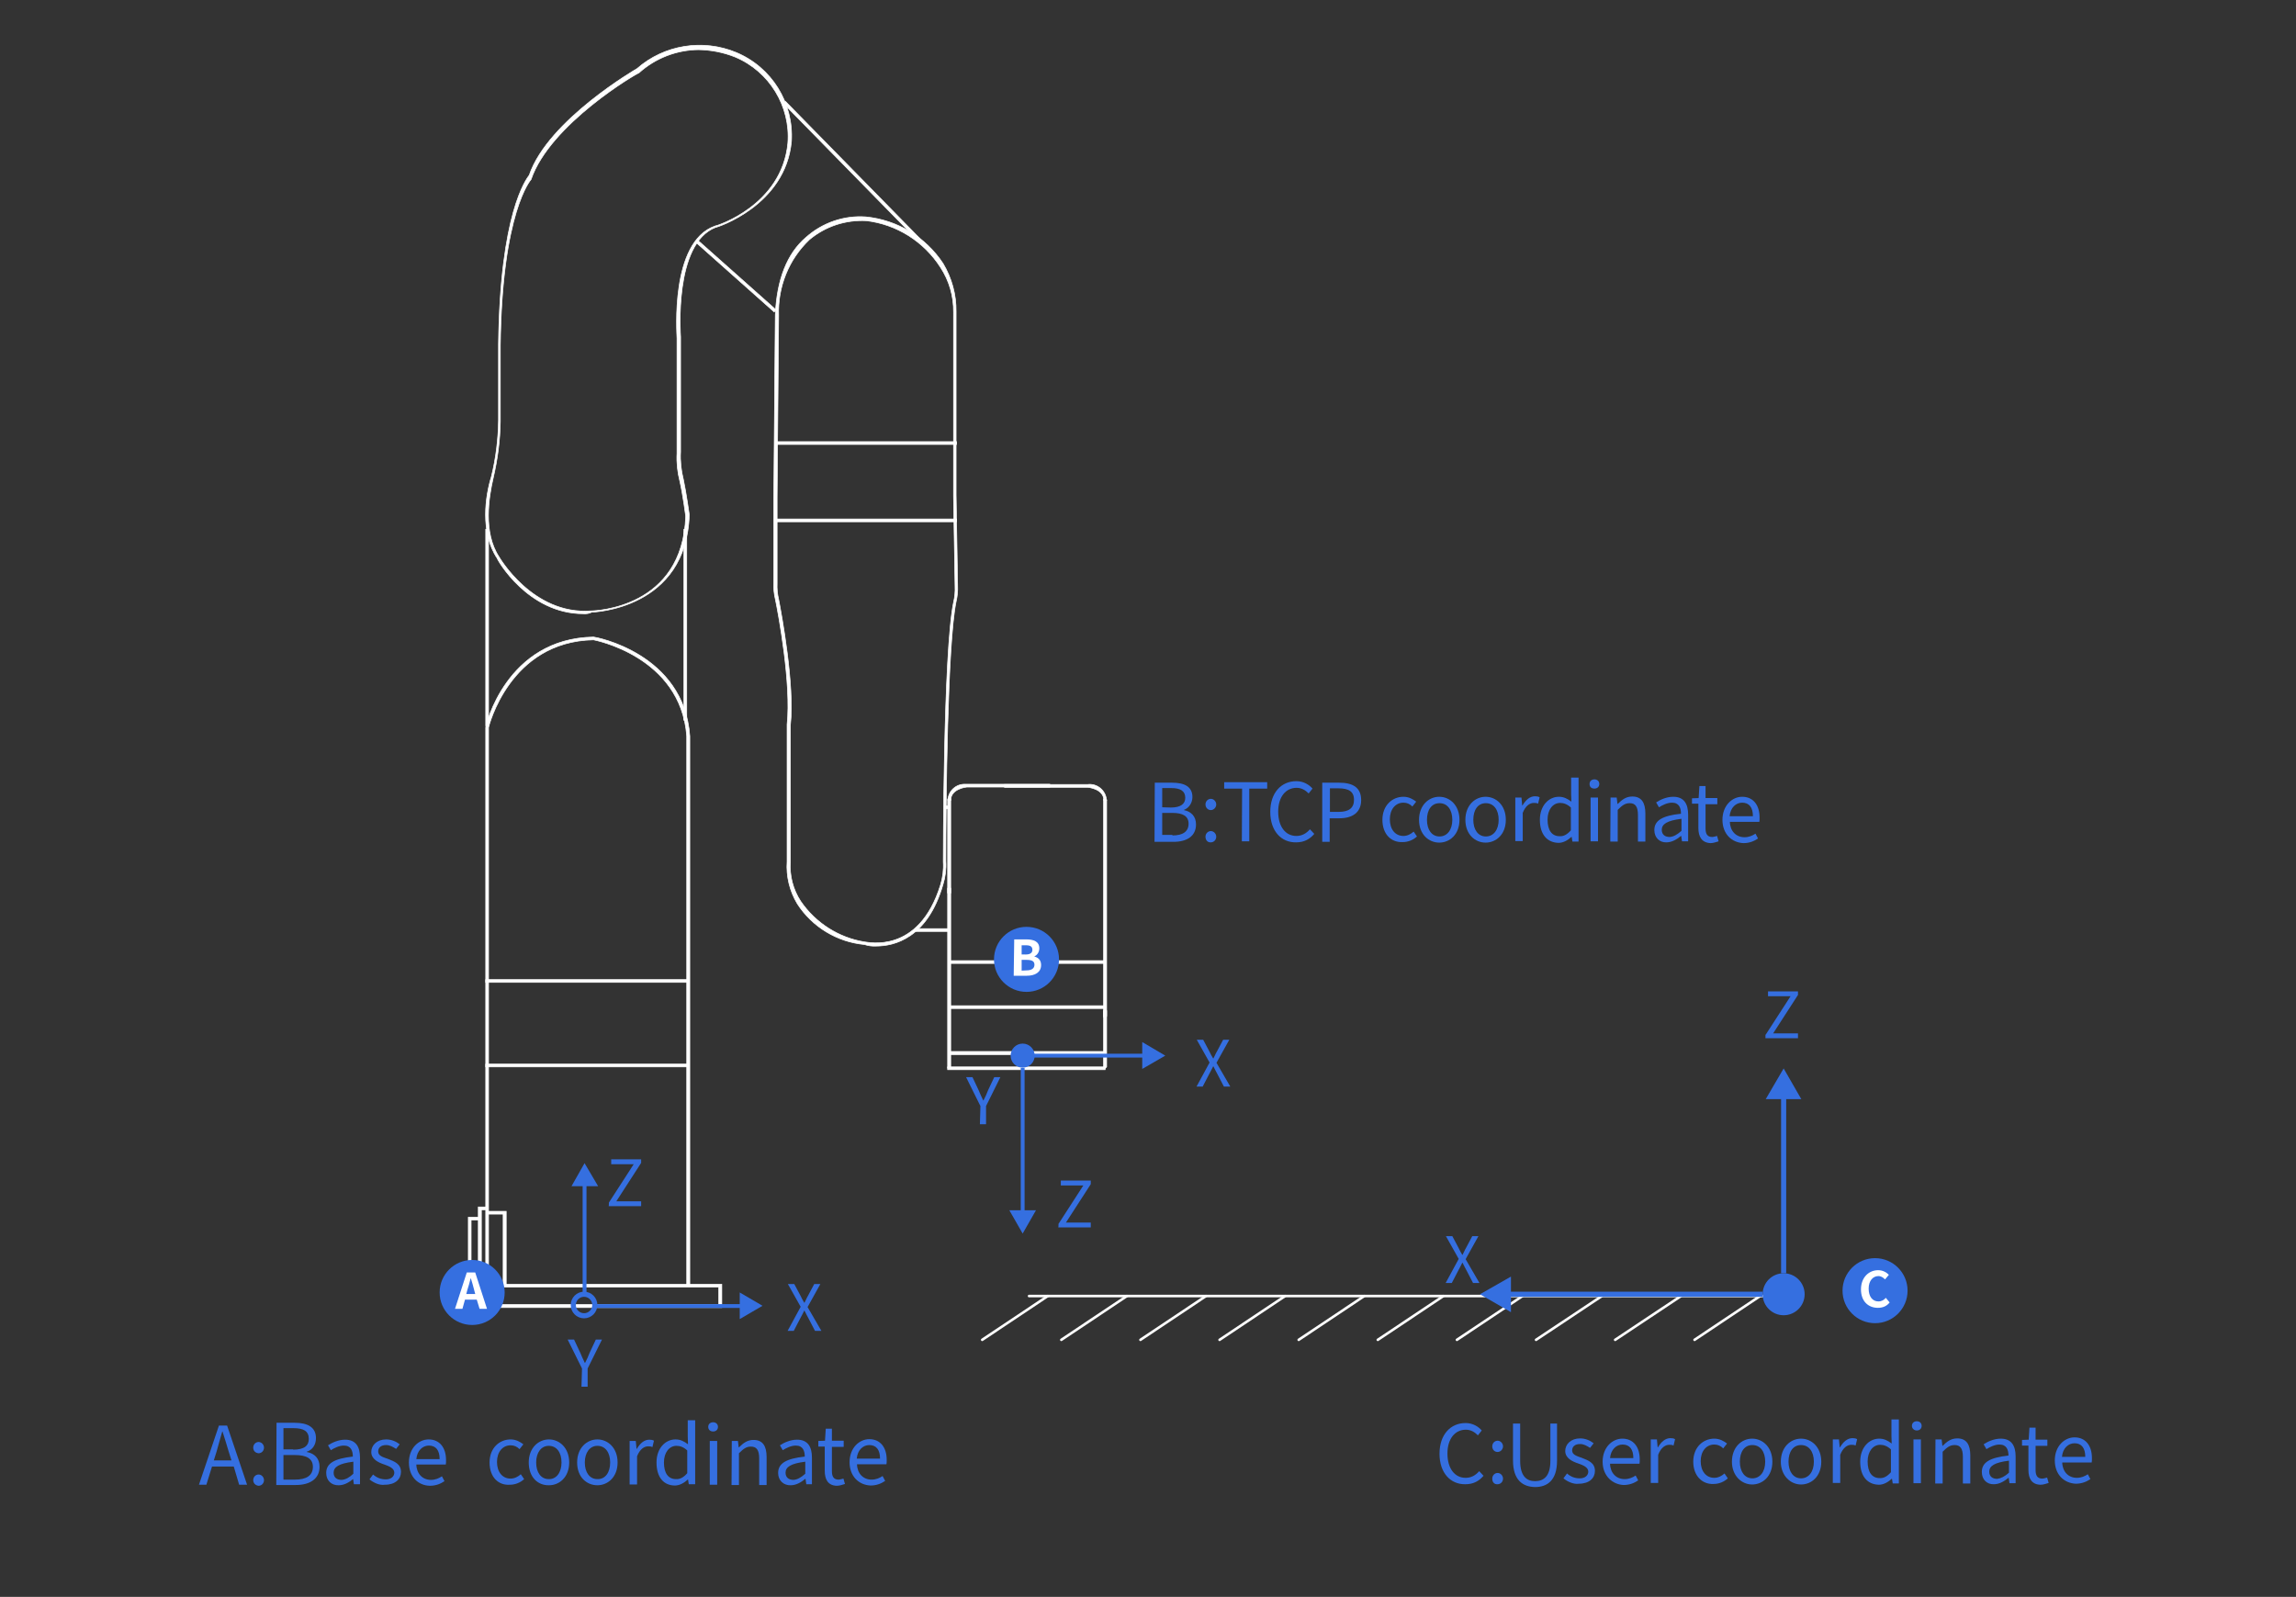 <?xml version="1.0" encoding="utf-8"?>
<!-- Generator: Adobe Illustrator 26.0.1, SVG Export Plug-In . SVG Version: 6.00 Build 0)  -->
<svg version="1.1" id="图层_1" xmlns="http://www.w3.org/2000/svg" xmlns:xlink="http://www.w3.org/1999/xlink" x="0px" y="0px"
	 viewBox="0 0 896.7 623.7" style="enable-background:new 0 0 896.7 623.7;" xml:space="preserve">
<rect x="0" y="0" width="896.7" height="623.7" fill="#333333" stroke="none"/>
<style type="text/css">
	.st0{fill:#356FE0;}
	.st1{fill:none;stroke:#FFFFFF;stroke-linecap:round;stroke-linejoin:round;}
	.st2{fill:none;stroke:#356FE0;stroke-width:2;stroke-miterlimit:10;}
	.st3{enable-background:new    ;}
	.st4{fill:#FFFFFF;}
	.st5{fill:#FFFFFF;stroke:#FFFFFF;stroke-width:0.25;stroke-miterlimit:10;}
	.st6{fill:#FFFFFF;stroke:#FFFFFF;stroke-width:0.25;stroke-miterlimit:9.999;}
	.st7{fill:#FFFFFF;stroke:#FFFFFF;stroke-width:0.25;stroke-miterlimit:10;}
	.st8{fill:none;stroke:#356FE0;stroke-width:1.5;stroke-miterlimit:10;}
	.st9{fill:none;stroke:#FFFFFF;stroke-width:1.5;stroke-miterlimit:10;}
</style>
<polygon class="st0" points="446.1,417.5 455.1,412.3 446.1,407 "/>
<polygon class="st0" points="394.2,472.7 399.4,481.8 404.6,472.7 "/>
<g>
	<path class="st0" d="M413.4,478l9.7-15h-8.8v-1.9H426v1.4l-9.7,15h9.7v1.9h-12.7C413.4,479.4,413.4,478,413.4,478z"/>
</g>
<g>
	<path class="st0" d="M472.4,415l-5-8.9h2.5l2.5,4.7c0.4,0.8,0.8,1.7,1.4,2.6h0.1c0.6-1.1,0.8-1.8,1.3-2.6l2.5-4.7h2.4l-5,9l5.4,9.3
		H478l-2.6-5c-0.4-0.8-1-1.8-1.5-2.9h-0.1c-0.6,1.1-1,2.1-1.5,2.9l-2.6,5h-2.4L472.4,415z"/>
</g>
<g>
	<path class="st0" d="M382.9,432l-5.6-11.3h2.5l2.4,5.1c0.6,1.4,1.1,2.6,1.8,4h0.1c0.7-1.4,1.3-2.6,1.8-4l2.4-5.1h2.4l-5.6,11.3v7.1
		h-2.4L382.9,432L382.9,432z"/>
</g>
<line class="st1" x1="401.9" y1="506.2" x2="696.6" y2="506.2"/>
<line class="st1" x1="471" y1="506.2" x2="445.4" y2="523.3"/>
<line class="st1" x1="563.7" y1="506.2" x2="538.1" y2="523.3"/>
<line class="st1" x1="687.4" y1="506.2" x2="661.8" y2="523.3"/>
<line class="st1" x1="532.8" y1="506.2" x2="507.2" y2="523.3"/>
<line class="st1" x1="409.2" y1="506.2" x2="383.6" y2="523.3"/>
<line class="st1" x1="501.9" y1="506.2" x2="476.3" y2="523.3"/>
<line class="st1" x1="625.6" y1="506.2" x2="599.9" y2="523.3"/>
<line class="st1" x1="594.6" y1="506.2" x2="569" y2="523.3"/>
<line class="st1" x1="656.5" y1="506.2" x2="630.8" y2="523.3"/>
<line class="st1" x1="440.1" y1="506.2" x2="414.5" y2="523.3"/>
<circle class="st0" cx="696.6" cy="505.5" r="8.2"/>
<line class="st2" x1="688.4" y1="505.5" x2="588" y2="505.5"/>
<polygon class="st0" points="590.1,498.6 578,505.5 590.1,512.5 "/>
<line class="st2" x1="696.6" y1="497.3" x2="696.6" y2="427.2"/>
<polygon class="st0" points="703.5,429.3 696.6,417.3 689.6,429.3 "/>
<circle class="st0" cx="732.3" cy="504.1" r="12.7"/>
<g class="st3">
	<path class="st4" d="M726.8,503.6c0-4.7,3.1-7.5,6.7-7.5c1.8,0,3.2,0.8,4.2,1.8l-1.5,1.8c-0.7-0.7-1.5-1.3-2.6-1.3
		c-2.1,0-3.8,1.8-3.8,4.9s1.5,5,3.8,5c1.3,0,2.2-0.6,2.9-1.4l1.5,1.8c-1.1,1.4-2.6,2.1-4.6,2.1C729.7,510.8,726.8,508.3,726.8,503.6
		z"/>
</g>
<g>
	<path class="st0" d="M689.6,404.1l9.7-15h-8.8v-1.9h11.7v1.4l-9.7,15h9.7v1.9h-12.7v-1.4H689.6z"/>
</g>
<g>
	<path class="st0" d="M569.7,491.7l-5-8.9h2.5l2.5,4.7c0.4,0.8,0.8,1.7,1.4,2.6h0.1c0.6-1.1,0.8-1.8,1.3-2.6l2.5-4.7h2.4l-5,9
		l5.4,9.3h-2.5l-2.6-5c-0.4-0.8-1-1.8-1.5-2.9h-0.1c-0.6,1.1-1,2.1-1.5,2.9l-2.6,5h-2.4L569.7,491.7z"/>
</g>
<g class="st3">
	<path class="st0" d="M91.3,572.8h-8.5l-2.2,7.1h-2.9l7.8-23.1h3.2l7.8,23.1h-3.1L91.3,572.8z M90.4,570.4l-1.1-3.5
		c-0.8-2.6-1.5-5.1-2.4-7.8h-0.1c-0.7,2.6-1.5,5.1-2.2,7.8l-1.1,3.5H90.4z"/>
	<path class="st0" d="M98.9,565.4c0-1.3,1-2.2,2.1-2.2s2.1,1,2.1,2.2c0,1.3-1,2.2-2.1,2.2C99.8,567.5,98.9,566.7,98.9,565.4z
		 M98.9,578.1c0-1.3,1-2.2,2.1-2.2s2.1,1,2.1,2.2c0,1.3-1,2.2-2.1,2.2C99.8,580.2,98.9,579.3,98.9,578.1z"/>
</g>
<g class="st3">
	<path class="st0" d="M127.4,575.3c0-3.8,3.2-5.6,10.4-6.4c0-2.2-0.7-4.3-3.5-4.3c-1.9,0-3.8,1-5.1,1.8l-1.1-1.9
		c1.5-1,4-2.2,6.7-2.2c4.2,0,5.8,2.8,5.8,7v10.4h-2.4l-0.3-2.1h0.1c-1.7,1.4-3.6,2.5-5.7,2.5C129.5,580.2,127.4,578.3,127.4,575.3z
		 M138,575.6v-4.7c-5.7,0.7-7.7,2.1-7.7,4.3c0,1.9,1.3,2.8,3.1,2.8C135,577.9,136.4,577.1,138,575.6z"/>
	<path class="st0" d="M144.3,577.8l1.4-1.9c1.5,1.3,3.1,1.9,5,1.9c2.2,0,3.3-1.3,3.3-2.6c0-1.7-1.9-2.5-3.9-3.2
		c-2.4-0.8-5.1-2.1-5.1-4.9c0-2.6,2.2-4.9,5.8-4.9c2.1,0,3.9,0.8,5.3,1.9l-1.4,1.8c-1.3-0.8-2.4-1.5-3.9-1.5c-2.1,0-3.1,1.1-3.1,2.5
		c0,1.7,1.8,2.2,3.8,2.9c2.5,1,5.1,1.9,5.1,5.1c0,2.8-2.2,5-6.3,5C148.3,580.2,146,579.2,144.3,577.8z"/>
	<path class="st0" d="M159.7,571.2c0-5.6,3.8-9,7.7-9c4.3,0,6.8,3.2,6.8,8.1c0,0.7,0,1.3-0.1,1.7h-11.5c0.1,3.6,2.4,6,5.7,6
		c1.7,0,3.1-0.6,4.3-1.4l1,1.9c-1.5,1-3.3,1.8-5.7,1.8C163.3,580.2,159.7,576.8,159.7,571.2z M171.7,569.9c0-3.5-1.5-5.3-4.2-5.3
		c-2.4,0-4.6,1.9-4.9,5.3H171.7z"/>
</g>
<g class="st3">
	<path class="st0" d="M191.2,571.2c0-5.7,3.9-9,8.2-9c2.2,0,3.8,1,5,1.9l-1.5,1.9c-1-1-2.1-1.5-3.5-1.5c-3.1,0-5.3,2.6-5.3,6.5
		s2.1,6.5,5.3,6.5c1.5,0,2.9-0.7,4-1.7l1.3,1.9c-1.5,1.4-3.5,2.2-5.6,2.2C194.7,580.2,191.2,577,191.2,571.2z"/>
</g>
<g class="st3">
	<path class="st0" d="M206.5,571.2c0-5.7,3.8-9,7.9-9s7.9,3.3,7.9,9s-3.8,8.9-7.9,8.9C210.1,580.2,206.5,577,206.5,571.2z
		 M219.3,571.2c0-3.9-1.9-6.5-5-6.5c-2.9,0-4.9,2.6-4.9,6.5s1.9,6.5,4.9,6.5C217.3,577.8,219.3,575.1,219.3,571.2z"/>
	<path class="st0" d="M225.4,571.2c0-5.7,3.8-9,7.9-9s7.9,3.3,7.9,9s-3.8,8.9-7.9,8.9S225.4,577,225.4,571.2z M238.3,571.2
		c0-3.9-1.9-6.5-5-6.5c-2.9,0-4.9,2.6-4.9,6.5s1.9,6.5,4.9,6.5C236.4,577.8,238.3,575.1,238.3,571.2z"/>
</g>
<g class="st3">
	<path class="st0" d="M245.9,562.8h2.4l0.3,3.1h0.1c1.3-2.2,2.9-3.6,4.9-3.6c0.7,0,1.3,0.1,1.8,0.4l-0.6,2.5c-0.6-0.3-1-0.3-1.7-0.3
		c-1.4,0-3.2,1-4.3,3.9v11h-2.9L245.9,562.8L245.9,562.8z"/>
</g>
<g class="st3">
	<path class="st0" d="M256.4,571.2c0-5.6,3.5-9,7.4-9c1.9,0,3.3,0.7,4.9,1.9l-0.1-2.9v-6.5h2.9v25H269l-0.3-1.9l0,0
		c-1.4,1.3-3.2,2.4-5.1,2.4C259.2,580.2,256.4,577,256.4,571.2z M268.4,575.4v-8.9c-1.4-1.3-2.8-1.8-4.2-1.8c-2.8,0-4.9,2.6-4.9,6.5
		c0,4.2,1.7,6.5,4.7,6.5C265.6,577.8,267,577,268.4,575.4z"/>
	<path class="st0" d="M276.6,557.3c0-1.1,0.8-1.8,1.9-1.8s1.9,0.7,1.9,1.8s-0.8,1.8-1.9,1.8S276.6,558.4,276.6,557.3z M277.2,562.8
		h2.9v17.1h-2.9V562.8z"/>
	<path class="st0" d="M285.8,562.8h2.4l0.3,2.5h0.1c1.7-1.7,3.3-2.9,5.7-2.9c3.6,0,5.1,2.4,5.1,6.7V580h-2.9v-10.4
		c0-3.2-1-4.6-3.2-4.6c-1.8,0-2.9,0.8-4.7,2.6V580h-2.9L285.8,562.8L285.8,562.8z"/>
</g>
<g class="st3">
	<path class="st0" d="M303.9,575.3c0-3.8,3.2-5.6,10.4-6.4c0-2.2-0.7-4.3-3.5-4.3c-1.9,0-3.8,1-5.1,1.8l-1.1-1.9
		c1.5-1,4-2.2,6.7-2.2c4.2,0,5.8,2.8,5.8,7v10.4h-2.2l-0.3-2.1h-0.1c-1.7,1.4-3.6,2.5-5.7,2.5C306.1,580.2,303.9,578.3,303.9,575.3z
		 M314.5,575.6v-4.7c-5.7,0.7-7.7,2.1-7.7,4.3c0,1.9,1.3,2.8,3.1,2.8C311.4,577.9,312.8,577.1,314.5,575.6z"/>
	<path class="st0" d="M322.1,574.4V565h-2.5v-2.2l2.6-0.1l0.3-4.7h2.4v4.7h4.6v2.4h-4.6v9.5c0,2.1,0.7,3.3,2.6,3.3
		c0.6,0,1.4-0.3,1.9-0.4l0.6,2.1c-1,0.3-2.1,0.7-3.2,0.7C323.4,580.2,322.1,577.9,322.1,574.4z"/>
</g>
<g class="st3">
	<path class="st0" d="M451,305.7h6.8c4.7,0,7.9,1.5,7.9,5.6c0,2.2-1.3,4.3-3.3,5v0.1c2.8,0.6,4.7,2.4,4.7,5.6c0,4.6-3.6,6.8-8.8,6.8
		h-7.4L451,305.7L451,305.7z M457.3,315.4c3.9,0,5.6-1.5,5.6-3.8c0-2.6-1.8-3.8-5.4-3.8h-3.6v7.5L457.3,315.4L457.3,315.4z
		 M457.9,326.3c3.9,0,6.3-1.4,6.3-4.6c0-2.9-2.2-4.2-6.3-4.2h-4v8.6h4V326.3z"/>
	<path class="st0" d="M470.8,314.2c0-1.3,1-2.2,2.1-2.2s2.1,1,2.1,2.2s-1,2.2-2.1,2.2C471.7,316.4,470.8,315.4,470.8,314.2z
		 M470.8,326.8c0-1.3,1-2.2,2.1-2.2s2.1,1,2.1,2.2c0,1.3-1,2.2-2.1,2.2C471.7,329.1,470.8,328.2,470.8,326.8z"/>
</g>
<g class="st3">
	<path class="st0" d="M485.1,308h-7v-2.5h16.8v2.5h-7v20.6H485L485.1,308L485.1,308z"/>
</g>
<g class="st3">
	<path class="st0" d="M496.1,317.1c0-7.5,4.3-12,10.2-12c2.8,0,5,1.4,6.3,2.9l-1.5,1.9c-1.3-1.3-2.8-2.2-4.7-2.2
		c-4.3,0-7.2,3.6-7.2,9.3c0,5.8,2.8,9.5,7.1,9.5c2.2,0,3.9-1,5.3-2.6l1.7,1.8c-1.8,2.1-4,3.3-7.1,3.3
		C500.4,329.1,496.1,324.6,496.1,317.1z"/>
	<path class="st0" d="M516.5,305.7h6.5c5.1,0,8.6,1.7,8.6,6.8c0,4.9-3.5,7.1-8.5,7.1h-3.8v9.2h-2.9v-23.1H516.5z M522.8,317.1
		c4,0,6-1.5,6-4.7c0-3.3-2.1-4.5-6.1-4.5h-3.3v9.2H522.8L522.8,317.1z"/>
</g>
<g class="st3">
	<path class="st0" d="M539.9,320.2c0-5.7,3.9-9,8.2-9c2.2,0,3.8,1,5,1.9l-1.5,1.9c-1-1-2.1-1.5-3.5-1.5c-3.1,0-5.3,2.6-5.3,6.5
		s2.1,6.5,5.3,6.5c1.5,0,2.9-0.7,4-1.7l1.3,1.9c-1.5,1.4-3.5,2.2-5.6,2.2C543.4,329.1,539.9,325.9,539.9,320.2z"/>
</g>
<g class="st3">
	<path class="st0" d="M554.2,320.2c0-5.7,3.8-9,7.9-9s7.9,3.3,7.9,9s-3.8,8.9-7.9,8.9S554.2,325.9,554.2,320.2z M567.2,320.2
		c0-3.9-1.9-6.5-5-6.5s-4.9,2.6-4.9,6.5s1.9,6.5,4.9,6.5S567.2,324.1,567.2,320.2z"/>
	<path class="st0" d="M572.3,320.2c0-5.7,3.8-9,7.9-9s7.9,3.3,7.9,9s-3.8,8.9-7.9,8.9S572.3,325.9,572.3,320.2z M585.3,320.2
		c0-3.9-1.9-6.5-5-6.5s-4.9,2.6-4.9,6.5s1.9,6.5,4.9,6.5S585.3,324.1,585.3,320.2z"/>
</g>
<g class="st3">
	<path class="st0" d="M591.8,311.5h2.4l0.3,3.1h0.1c1.3-2.2,2.9-3.6,4.9-3.6c0.7,0,1.3,0.1,1.8,0.4l-0.6,2.5c-0.6-0.3-1-0.3-1.7-0.3
		c-1.4,0-3.2,1-4.3,3.9v11h-2.9L591.8,311.5L591.8,311.5z"/>
</g>
<g class="st3">
	<path class="st0" d="M601.4,320.2c0-5.6,3.5-9,7.4-9c1.9,0,3.3,0.7,4.9,1.9l-0.1-2.9v-6.5h2.9v25h-2.4l-0.3-1.9l0,0
		c-1.4,1.3-3.2,2.4-5.1,2.4C604.2,329.1,601.4,325.9,601.4,320.2z M613.5,324.3v-8.9c-1.4-1.3-2.8-1.8-4.2-1.8
		c-2.8,0-4.9,2.6-4.9,6.5c0,4.2,1.7,6.5,4.7,6.5C610.7,326.7,612.1,325.9,613.5,324.3z"/>
	<path class="st0" d="M620.8,306.2c0-1.1,0.8-1.8,1.9-1.8s1.9,0.7,1.9,1.8s-0.8,1.8-1.9,1.8C621.6,308,620.8,307.4,620.8,306.2z
		 M621.2,311.5h2.9v17.1h-2.9V311.5z"/>
	<path class="st0" d="M629,311.5h2.4l0.3,2.5h0.1c1.7-1.7,3.3-2.9,5.7-2.9c3.6,0,5.1,2.4,5.1,6.7v10.9h-2.9v-10.4
		c0-3.2-1-4.6-3.2-4.6c-1.8,0-2.9,0.8-4.7,2.6v12.4h-2.9L629,311.5L629,311.5z"/>
</g>
<g class="st3">
	<path class="st0" d="M646.1,324.2c0-3.8,3.2-5.6,10.4-6.4c0-2.2-0.7-4.3-3.5-4.3c-1.9,0-3.8,1-5.1,1.8l-1.1-1.9
		c1.5-1,4-2.2,6.7-2.2c4.2,0,5.8,2.8,5.8,7v10.4h-2.4l-0.3-2.1h-0.1c-1.7,1.4-3.6,2.5-5.7,2.5C648.3,329.1,646.1,327.3,646.1,324.2z
		 M656.7,324.5v-4.7c-5.7,0.7-7.7,2.1-7.7,4.3c0,1.9,1.3,2.8,3.1,2.8C653.6,326.8,655,326,656.7,324.5z"/>
	<path class="st0" d="M663.3,323.4v-9.5h-2.5v-2.1l2.6-0.1l0.3-4.7h2.4v4.7h4.6v2.4h-4.6v9.5c0,2.1,0.7,3.3,2.6,3.3
		c0.6,0,1.4-0.3,1.9-0.4l0.6,2.1c-1,0.3-2.1,0.7-3.2,0.7C664.6,329.1,663.3,326.8,663.3,323.4z"/>
</g>
<g class="st3">
	<path class="st0" d="M672.7,320.2c0-5.6,3.8-9,7.7-9c4.3,0,6.8,3.2,6.8,8.1c0,0.7,0,1.3-0.1,1.7h-11.5c0.1,3.6,2.4,6,5.7,6
		c1.7,0,3.1-0.6,4.3-1.4l1,1.9c-1.5,1-3.3,1.8-5.7,1.8C676.3,329.1,672.7,325.7,672.7,320.2z M684.6,318.8c0-3.5-1.5-5.3-4.2-5.3
		c-2.4,0-4.6,1.9-4.9,5.3H684.6z"/>
</g>
<g class="st3">
	<path class="st0" d="M331.8,571.1c0-5.6,3.8-9,7.7-9c4.3,0,6.8,3.2,6.8,8.1c0,0.7,0,1.3-0.1,1.7h-11.5c0.1,3.6,2.4,6,5.7,6
		c1.7,0,3.1-0.6,4.3-1.4l1,1.9c-1.5,1-3.3,1.8-5.7,1.8C335.4,580,331.8,576.6,331.8,571.1z M343.7,569.7c0-3.5-1.5-5.3-4.2-5.3
		c-2.4,0-4.6,1.9-4.9,5.3H343.7z"/>
</g>
<g class="st3">
	<path class="st0" d="M802.5,570.4c0-5.6,3.8-9,7.7-9c4.3,0,6.8,3.2,6.8,8.1c0,0.7,0,1.3-0.1,1.7h-11.5c0.1,3.6,2.4,6,5.7,6
		c1.7,0,3.1-0.6,4.3-1.4l1,1.9c-1.5,1-3.3,1.8-5.7,1.8C806.1,579.3,802.5,575.9,802.5,570.4z M814.4,569c0-3.5-1.5-5.3-4.2-5.3
		c-2.4,0-4.6,1.9-4.9,5.3H814.4z"/>
</g>
<g class="st3">
	<path class="st0" d="M562.2,567.8c0-7.5,4.3-12,10.2-12c2.8,0,5,1.4,6.3,2.9l-1.5,1.9c-1.3-1.3-2.8-2.2-4.7-2.2
		c-4.3,0-7.2,3.6-7.2,9.3c0,5.8,2.8,9.5,7.1,9.5c2.2,0,3.9-1,5.3-2.6l1.7,1.8c-1.8,2.1-4,3.3-7.1,3.3
		C566.5,579.8,562.2,575.3,562.2,567.8z"/>
	<path class="st0" d="M582.8,564.9c0-1.3,1-2.2,2.1-2.2s2.1,1,2.1,2.2s-1,2.2-2.1,2.2C583.6,567.1,582.8,566.1,582.8,564.9z
		 M582.8,577.5c0-1.3,1-2.2,2.1-2.2s2.1,1,2.1,2.2c0,1.3-1,2.2-2.1,2.2C583.6,579.8,582.8,578.9,582.8,577.5z"/>
	<path class="st0" d="M610.6,577.4l1.4-1.9c1.5,1.3,3.1,1.9,5,1.9c2.2,0,3.3-1.3,3.3-2.6c0-1.7-1.9-2.5-3.9-3.2
		c-2.4-0.8-5.1-2.1-5.1-4.9c0-2.6,2.2-4.9,5.8-4.9c2.1,0,3.9,0.8,5.3,1.9l-1.4,1.8c-1.3-0.8-2.4-1.5-3.9-1.5c-2.1,0-3.1,1.1-3.1,2.5
		c0,1.7,1.8,2.2,3.8,2.9c2.5,1,5.1,1.9,5.1,5.1c0,2.8-2.2,5-6.3,5C614.7,579.8,612.3,578.8,610.6,577.4z"/>
	<path class="st0" d="M625.9,570.9c0-5.6,3.8-9,7.7-9c4.3,0,6.8,3.2,6.8,8.1c0,0.7,0,1.3-0.1,1.7h-11.5c0.1,3.6,2.4,6,5.7,6
		c1.7,0,3.1-0.6,4.3-1.4l1,1.9c-1.5,1-3.3,1.8-5.7,1.8C629.7,579.8,625.9,576.4,625.9,570.9z M637.9,569.5c0-3.5-1.5-5.3-4.2-5.3
		c-2.4,0-4.6,1.9-4.9,5.3H637.9z"/>
	<path class="st0" d="M644.7,562.2h2.4l0.3,3.1h0.1c1.3-2.2,2.9-3.6,4.9-3.6c0.7,0,1.3,0.1,1.8,0.4l-0.6,2.5c-0.6-0.3-1-0.3-1.7-0.3
		c-1.4,0-3.2,1-4.3,3.9v11h-2.9L644.7,562.2L644.7,562.2z"/>
</g>
<g class="st3">
	<path class="st0" d="M661.3,570.9c0-5.7,3.9-9,8.2-9c2.2,0,3.8,1,5,1.9l-1.5,1.9c-1-1-2.1-1.5-3.5-1.5c-3.1,0-5.3,2.6-5.3,6.5
		s2.1,6.5,5.3,6.5c1.5,0,2.9-0.7,4-1.7l1.3,1.9c-1.5,1.4-3.5,2.2-5.6,2.2C664.8,579.8,661.3,576.4,661.3,570.9z"/>
</g>
<g class="st3">
	<path class="st0" d="M676.4,570.9c0-5.7,3.8-9,7.9-9s7.9,3.3,7.9,9s-3.8,8.9-7.9,8.9S676.4,576.4,676.4,570.9z M689.4,570.9
		c0-3.9-1.9-6.5-5-6.5s-4.9,2.6-4.9,6.5s1.9,6.5,4.9,6.5S689.4,574.8,689.4,570.9z"/>
	<path class="st0" d="M695.5,570.9c0-5.7,3.8-9,7.9-9s7.9,3.3,7.9,9s-3.8,8.9-7.9,8.9S695.5,576.4,695.5,570.9z M708.4,570.9
		c0-3.9-1.9-6.5-5-6.5s-4.9,2.6-4.9,6.5s1.9,6.5,4.9,6.5S708.4,574.8,708.4,570.9z"/>
</g>
<g class="st3">
	<path class="st0" d="M715.8,562.2h2.4l0.3,3.1h0.1c1.3-2.2,2.9-3.6,4.9-3.6c0.7,0,1.3,0.1,1.8,0.4l-0.6,2.5c-0.6-0.3-1-0.3-1.7-0.3
		c-1.4,0-3.2,1-4.3,3.9v11h-2.9L715.8,562.2L715.8,562.2z"/>
</g>
<g class="st3">
	<path class="st0" d="M726.5,570.9c0-5.6,3.5-9,7.4-9c1.9,0,3.3,0.7,4.9,1.9l-0.1-2.9v-6.5h2.9v25h-2.4l-0.3-1.9l0,0
		c-1.4,1.3-3.2,2.4-5.1,2.4C729.3,579.8,726.5,576.6,726.5,570.9z M738.5,575v-8.9c-1.4-1.3-2.8-1.8-4.2-1.8c-2.8,0-4.9,2.6-4.9,6.5
		c0,4.2,1.7,6.5,4.7,6.5C735.7,577.4,737.1,576.6,738.5,575z"/>
	<path class="st0" d="M746.7,556.9c0-1.1,0.8-1.8,1.9-1.8s1.9,0.7,1.9,1.8s-0.8,1.8-1.9,1.8S746.7,557.9,746.7,556.9z M747.3,562.2
		h2.9v17.1h-2.9V562.2z"/>
	<path class="st0" d="M755.9,562.2h2.4l0.3,2.5h0.1c1.7-1.7,3.3-2.9,5.7-2.9c3.6,0,5.1,2.4,5.1,6.7v10.9h-2.9V569
		c0-3.2-1-4.6-3.2-4.6c-1.8,0-2.9,0.8-4.7,2.6v12.4h-2.9L755.9,562.2L755.9,562.2z"/>
</g>
<g class="st3">
	<path class="st0" d="M774,574.9c0-3.8,3.2-5.6,10.4-6.4c0-2.2-0.7-4.3-3.5-4.3c-1.9,0-3.8,1-5.1,1.8l-1.1-1.9c1.5-1,4-2.2,6.7-2.2
		c4.2,0,5.8,2.8,5.8,7v10.4h-2.4l-0.3-2.1h-0.1c-1.7,1.4-3.6,2.5-5.7,2.5C776.1,579.8,774,578,774,574.9z M784.6,575.2v-4.7
		c-5.7,0.7-7.7,2.1-7.7,4.3c0,1.9,1.3,2.8,3.1,2.8C781.5,577.4,782.9,576.7,784.6,575.2z"/>
	<path class="st0" d="M792.2,574.1v-9.5h-2.5v-2.2l2.6-0.1l0.3-4.7h2.4v4.7h4.6v2.4H795v9.5c0,2.1,0.7,3.3,2.6,3.3
		c0.6,0,1.4-0.3,1.9-0.4l0.6,2.1c-1,0.3-2.1,0.7-3.2,0.7C793.5,579.8,792.2,577.5,792.2,574.1z"/>
</g>
<g>
	<path class="st0" d="M108,555.7h7.1c5,0,8.3,1.7,8.3,6c0,2.5-1.3,4.6-3.6,5.3v0.1c3.1,0.6,5,2.5,5,5.8c0,4.7-3.8,7.1-9.2,7.1h-7.7
		L108,555.7L108,555.7z M114.5,566.2c4.5,0,6.1-1.7,6.1-4.2c0-3.1-2.1-4.2-6-4.2h-3.9v8.3h3.8V566.2z M115.2,577.9c4.3,0,7-1.5,7-5
		c0-3.2-2.5-4.6-7-4.6h-4.5v9.6H115.2L115.2,577.9z"/>
</g>
<g>
	<path class="st0" d="M590.9,570.4V556h2.8v14.6c0,6,2.6,7.9,5.8,7.9c3.3,0,6-1.8,6-7.9V556h2.6v14.5c0,7.8-3.9,10.3-8.6,10.3
		C594.8,580.7,590.9,578.2,590.9,570.4z"/>
</g>
<g>
	<path class="st5" d="M431.6,417.3L431.6,417.3c-0.6,0-0.6,0-0.6-0.6v-21.6c0-0.6,0-0.6,0.6-0.6l0,0c0.6,0,0.6,0,0.6,0.6v21.6
		L431.6,417.3z"/>
	<path class="st5" d="M430.5,394"/>
	<path class="st5" d="M431.6,395.1"/>
	<path class="st5" d="M431,396.8v-84.2c0-0.6,0-0.6,0.6-0.6l0,0c0.3,0,0.6,0.3,0.6,0.6l0,0v84.2c0,0.3-0.3,0.6-0.6,0.6
		C431,397.9,431,396.8,431,396.8z"/>
	<g>
		<path class="st5" d="M370.7,349L370.7,349c-0.6,0-0.6,0-0.6-0.6v-35.9c0-0.6,0-0.6,0.6-0.6l0,0c0.6,0,0.6,0,0.6,0.6v35.9
			C371.3,349,371.3,349,370.7,349z"/>
		<path class="st5" d="M370.1,416.7"/>
		<path class="st5" d="M370.1,417.3v-70c0-0.6,0-0.6,0.6-0.6l0,0c0.6,0,0.6,0,0.6,0.6v70"/>
		<path class="st5" d="M380.9,418.4"/>
		<path class="st5" d="M432.2,312.6h-1.1c0-4.6-6.3-5.1-6.3-5.1h-32.5v-1.1h32.4l0,0c3.6-0.5,6.9,2.1,7.4,5.7
			C432.1,312.2,432.2,312.4,432.2,312.6z"/>
		<path class="st5" d="M371.3,312.6h-1.1l0,0c0.1-3.6,3.2-6.5,6.8-6.3c0.2,0,0.4,0,0.6,0H410v1.1h-32.4
			C377.5,307.4,371.3,308,371.3,312.6z"/>
		<rect x="370.7" y="392.8" class="st5" width="60.9" height="1.1"/>
		<rect x="370.7" y="375.2" class="st5" width="60.9" height="1.1"/>
		<rect x="370.1" y="416.7" class="st5" width="61.5" height="1.1"/>
		<rect x="357.6" y="362.7" class="st5" width="13.1" height="1.1"/>
		<rect x="369" y="314.8" class="st5" width="1.7" height="1.1"/>
		<rect x="303" y="202.7" class="st5" width="70.6" height="1.1"/>
		<rect x="303" y="172.5" class="st5" width="70.6" height="1.1"/>
		<path class="st5" d="M342.2,369.5c-1.5,0.1-3.1-0.1-4.6-0.6c-10.7-1-20.4-6.9-26.2-15.9c-3-5-4.4-10.7-4-16.5V283
			c1.7-15.9-3.4-43.3-4.6-49c-0.5-2.1-0.7-4.2-0.6-6.3v-33.6l0.6-71.2c0.6-13.7,4.6-23.9,12-30.2c6.4-5.7,14.8-8.6,23.3-8
			c12.3,1.2,23.4,7.9,30.2,18.2c3.4,5.7,5.2,12.2,5.1,18.8v71.7l0.6,35.3c0.1,2.1-0.1,4.2-0.6,6.3c-3.4,16.5-4,78.6-4,101.3
			c0.2,3.1-0.2,6.2-1.1,9.1C362.2,366.6,349.1,369.5,342.2,369.5z M303.5,194.2v33.6c-0.1,2.1,0.1,4.2,0.6,6.3
			c1.1,5.7,6.3,33.6,4.6,49v53.5c-0.4,5.4,1,10.8,4,15.4c5.8,8.5,14.9,14.3,25,15.9c1.1,0,21.1,5.1,29.6-22.2c0.9-2.9,1.3-6,1.1-9.1
			c0-0.6,0-82,4-101.3c0.5-2.1,0.7-4.2,0.6-6.3l-0.6-35.3V122c0.1-6.3-1.7-12.4-5.1-17.6c-6.5-10.1-17.1-16.8-29-18.2
			c-8.1-0.4-16,2.2-22.2,7.4c-8.1,7.7-12.4,18.5-12,29.6L303.5,194.2z"/>
		<rect x="287" y="87.3" transform="matrix(0.664 -0.747 0.747 0.664 15.956 251.041)" class="st6" width="1.1" height="41"/>
		
			<rect x="333.6" y="28.7" transform="matrix(0.714 -0.7 0.7 0.714 47.702 253.413)" class="st7" width="1.1" height="79.1"/>
		<path class="st5" d="M227.8,239.7c-21.6,0-33.6-21.1-33.6-21.6c-6.8-10.2-4.6-24.5-2.3-31.9c1.8-7.3,2.7-14.7,2.8-22.2v-29.6
			c0.6-51.2,10.8-64.3,12-66c7.4-21.6,42.1-41.6,42.1-41.6c10.6-9.3,25.7-11.7,38.7-6.3c13.9,5.8,22.5,19.7,21.6,34.7
			c-2.3,25-29,33.6-29.6,33.6c-16.5,6.3-13.7,42.1-13.7,42.7v45c-0.2,3.6,0.2,7.3,1.1,10.8c1.1,5.1,2.3,13.7,2.3,13.7
			c-1.1,37-37.6,38.1-38.1,38.1C230.2,239.6,229,239.8,227.8,239.7z M272.8,19.4c-8.6,0.1-16.9,3.3-23.3,9.1
			c-0.6,0-34.7,19.9-42.1,41.6l0,0c0,0-11.4,12.5-12,64.9v29.6c-0.1,7.5-1.1,14.9-2.8,22.2c-1.7,7.4-4,21.1,2.3,30.7
			c0,0,13.1,22.8,35.9,21.1c1.7,0,35.9-1.1,37-37l0,0c0,0-1.1-8.5-2.3-13.7c-0.9-3.5-1.3-7.2-1.1-10.8v-45c0-1.7-2.8-37.6,14.8-43.8
			c0.6,0,26.2-8,28.5-32.4c1.1-14.4-7.2-28-20.5-33.6C282.5,20.4,277.7,19.5,272.8,19.4z"/>
		<rect x="267.1" y="206.7" class="st5" width="1.1" height="74.6"/>
		<rect x="189.7" y="206.7" class="st5" width="1.1" height="76.8"/>
		<path class="st5" d="M268.2,502.1V287.5c-2.3-31.3-36.4-37.6-36.4-37.6c-33,0.6-41,34.2-41,34.2v218h-1.1v-218
			c0-0.6,8-34.7,42.1-35.3c0.6,0,35.3,6.3,37.6,38.7v214.6L268.2,502.1L268.2,502.1z"/>
		<rect x="189.7" y="382.6" class="st5" width="79.1" height="1.1"/>
		<rect x="189.7" y="415.6" class="st5" width="79.1" height="1.1"/>
		<path class="st5" d="M281.9,510.7H176.6v-9.1h105.3V510.7z M177.7,509.5h103v-6.8h-103V509.5z"/>
		<polygon class="st5" points="197.7,502.1 196.5,502.1 196.5,474.2 190.3,474.2 190.3,473.1 197.7,473.1 		"/>
		<polygon class="st5" points="188,501.5 186.8,501.5 186.8,471.4 189.7,471.4 189.7,472.5 188,472.5 		"/>
		<polygon class="st5" points="187.4,500.4 182.9,500.4 182.9,475.4 187.4,475.4 187.4,476.5 184,476.5 184,499.3 187.4,499.3 		"/>
	</g>
</g>
<circle class="st0" cx="184.4" cy="504.8" r="12.7"/>
<line class="st8" x1="228.3" y1="505.5" x2="228.3" y2="461.8"/>
<polygon class="st0" points="233.6,463.3 228.3,454.3 223.2,463.3 "/>
<line class="st8" x1="232.4" y1="510.1" x2="290.4" y2="510.1"/>
<polygon class="st0" points="288.9,515.2 297.8,510 288.9,504.8 "/>
<g class="st3">
	<path class="st4" d="M186.2,507.6h-4.6l-1,3.6h-2.9l4.6-14.2h3.3l4.6,14.2h-2.9L186.2,507.6z M185.6,505.4l-0.4-1.5
		c-0.4-1.5-0.8-3.1-1.3-4.6h-0.1c-0.4,1.5-0.8,3.2-1.3,4.6l-0.4,1.5H185.6z"/>
</g>
<g>
	<path class="st0" d="M237.8,469.7l9.7-15h-8.8v-1.9h11.7v1.4l-9.7,15h9.7v1.9h-12.7C237.8,471.1,237.8,469.7,237.8,469.7z"/>
</g>
<g>
	<path class="st0" d="M312.7,510.4l-5-8.9h2.5l2.5,4.7c0.4,0.8,0.8,1.7,1.4,2.6h0.1c0.6-1.1,0.8-1.8,1.3-2.6l2.5-4.7h2.4l-5,9
		l5.4,9.3h-2.5l-2.6-5c-0.4-0.8-1-1.8-1.5-2.9h-0.1c-0.6,1.1-1,2.1-1.5,2.9l-2.6,5h-2.4L312.7,510.4z"/>
</g>
<g>
	<path class="st0" d="M227.3,534.5l-5.6-11.3h2.5l2.4,5.1c0.6,1.4,1.1,2.6,1.8,4h0.1c0.7-1.4,1.3-2.6,1.8-4l2.4-5.1h2.4l-5.6,11.3
		v7.1h-2.4L227.3,534.5L227.3,534.5z"/>
</g>
<circle class="st2" cx="228.1" cy="509.7" r="4.2"/>
<circle class="st0" cx="400.9" cy="374.7" r="12.7"/>
<g class="st3">
	<path class="st4" d="M396.1,366.9h4.7c2.9,0,5.1,0.8,5.1,3.5c0,1.3-0.7,2.6-1.9,3.1v0.1c1.5,0.4,2.6,1.4,2.6,3.3
		c0,2.9-2.4,4.2-5.6,4.2h-5.1L396.1,366.9L396.1,366.9z M400.6,372.8c1.8,0,2.6-0.7,2.6-1.8c0-1.3-0.8-1.8-2.5-1.8H399v3.6H400.6z
		 M400.9,379c1.9,0,3.1-0.7,3.1-2.2c0-1.4-1-1.9-3.1-1.9H399v4.2L400.9,379L400.9,379z"/>
</g>
<line class="st8" x1="399.4" y1="417.1" x2="399.4" y2="474.3"/>
<line class="st9" x1="370.4" y1="411.3" x2="431.6" y2="411.3"/>
<circle class="st0" cx="399.4" cy="412.3" r="4.7"/>
<line class="st8" x1="400.6" y1="412.3" x2="447.6" y2="412.3"/>
</svg>
